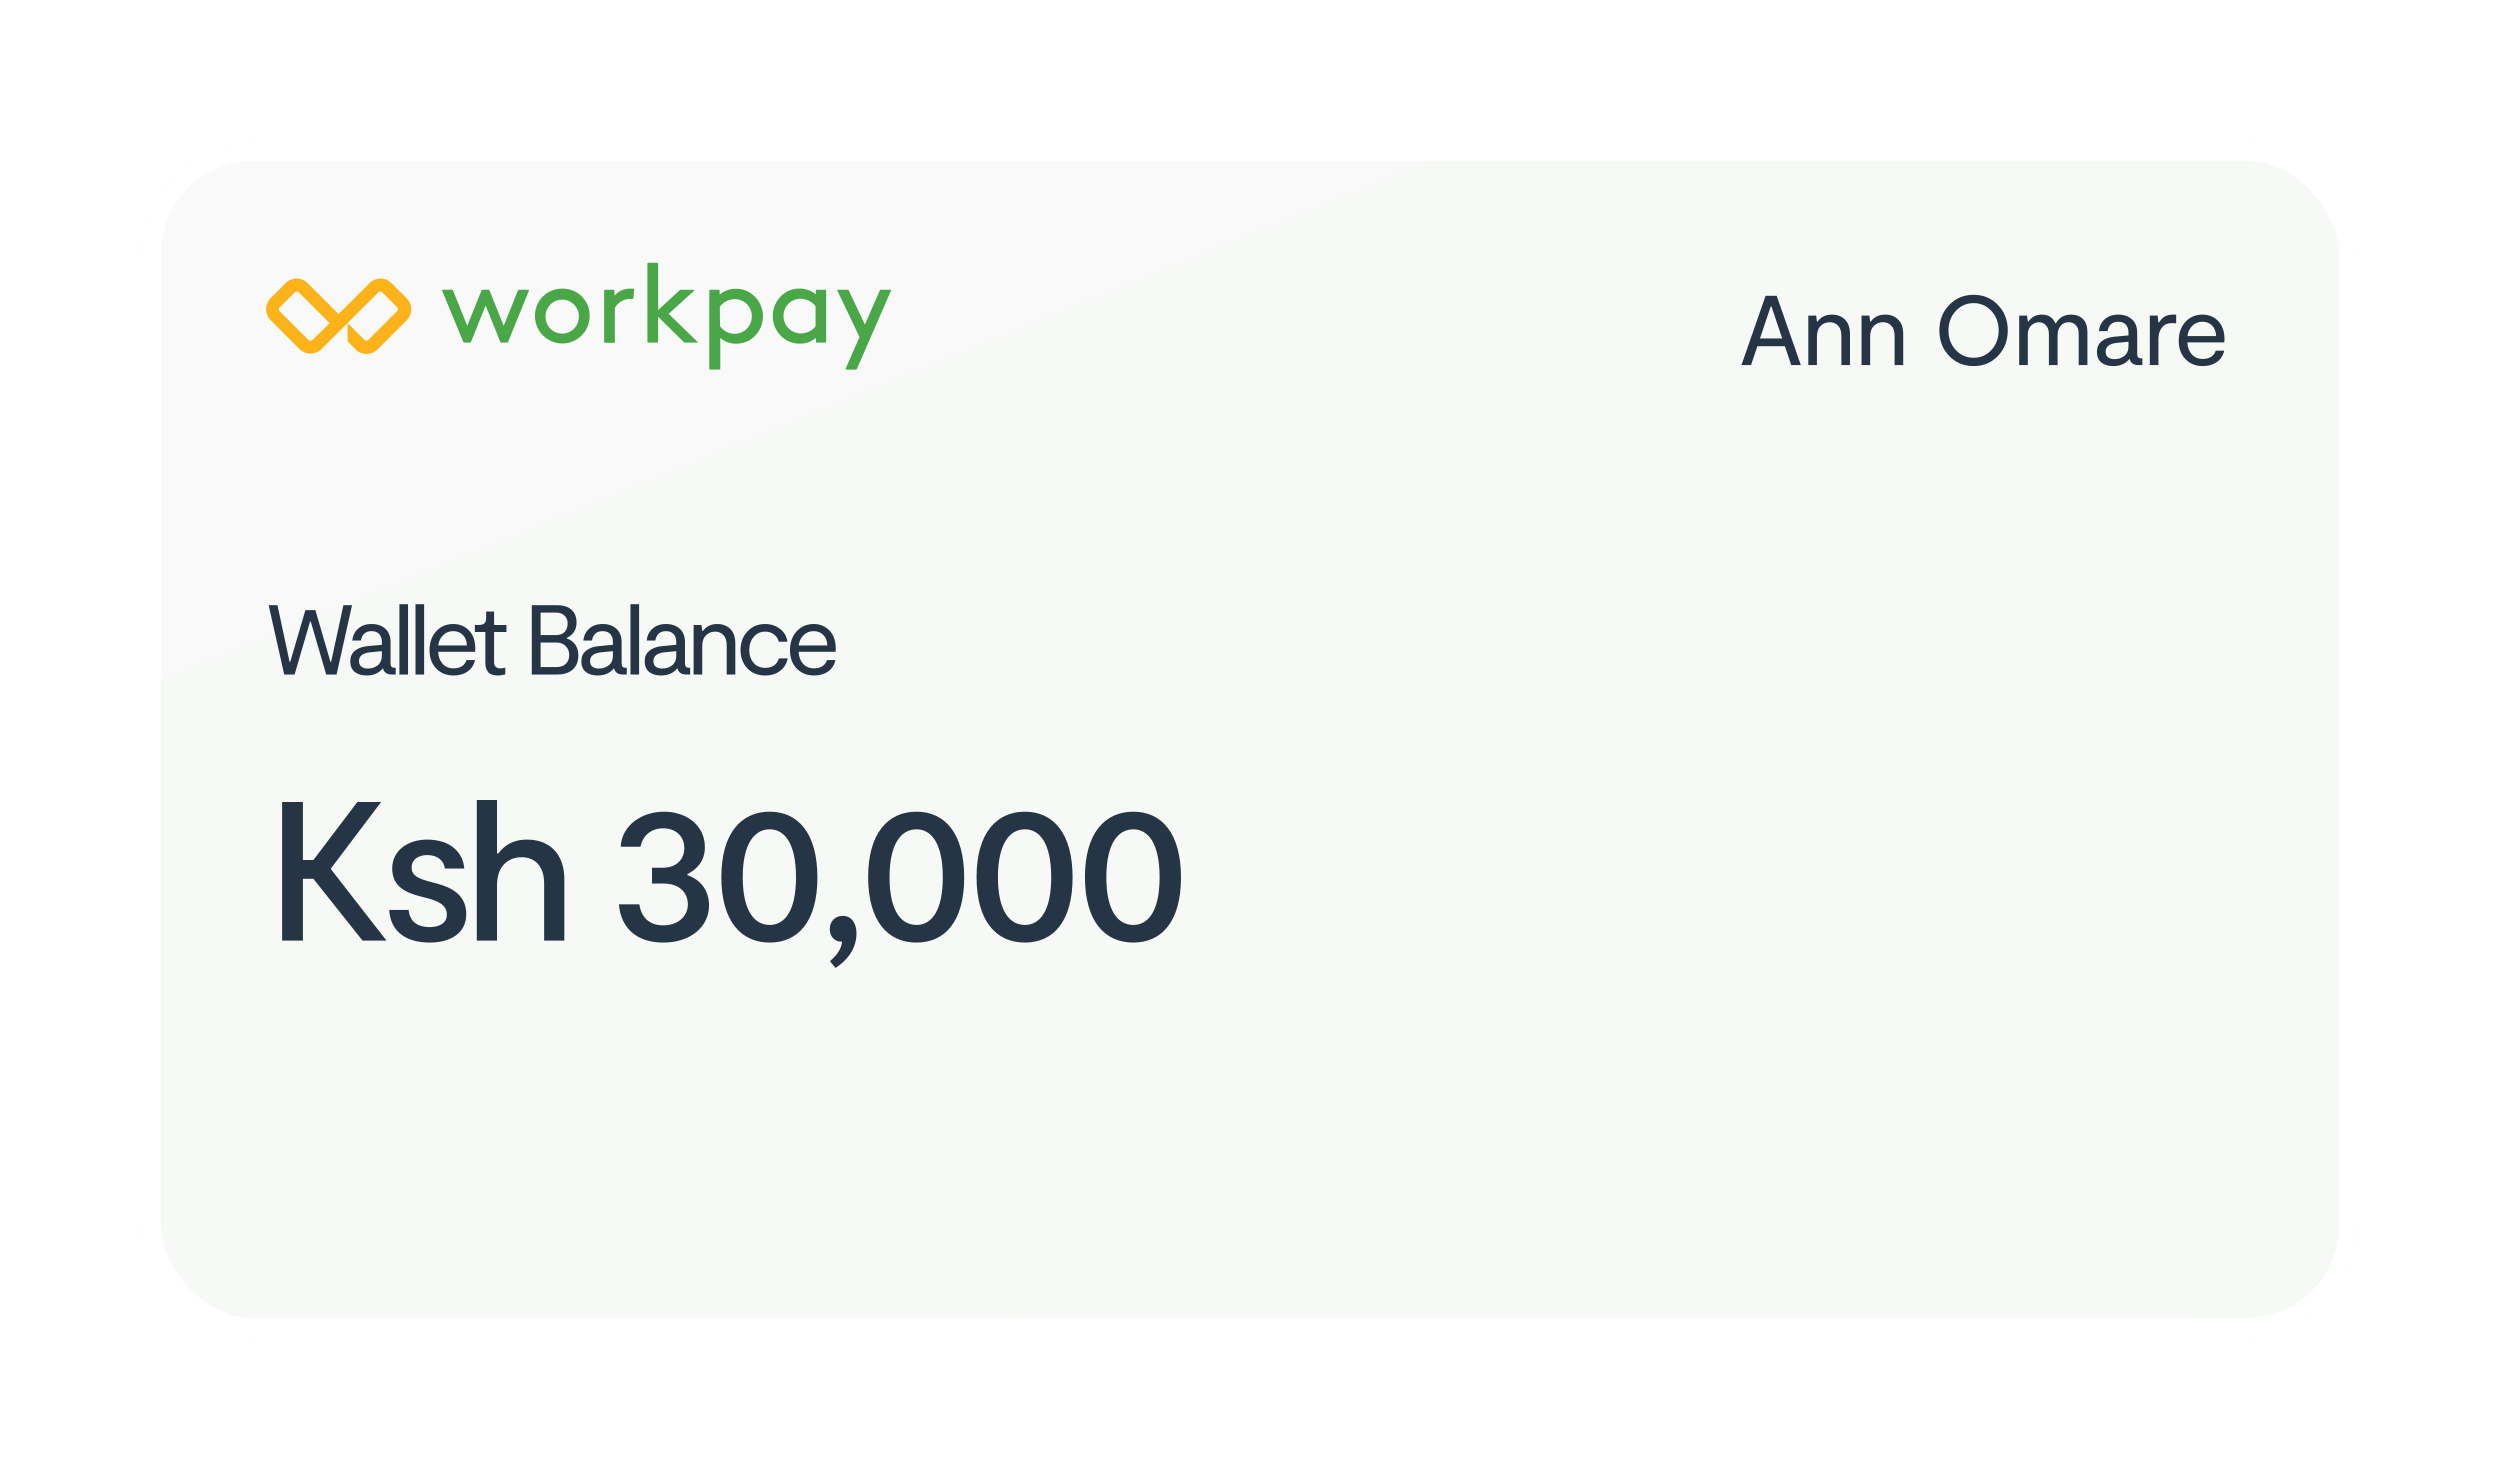 <svg width="404" height="239" viewBox="0 0 404 239" fill="none" xmlns="http://www.w3.org/2000/svg">
<g filter="url(#filter0_bd_83_16)">
<rect x="23" y="19" width="358" height="193" rx="18" fill="url(#paint0_linear_83_16)" fill-opacity="0.5"/>
<rect x="24.5" y="20.5" width="355" height="190" rx="16.5" stroke="white" stroke-width="3"/>
</g>
<path d="M58.584 152H62.456L53.496 140.48V140.32L61.592 129.6H57.752L50.648 138.976H48.952V129.6H45.592V152H48.952V142.016H50.648L58.584 152ZM69.458 152.32C72.658 152.32 75.346 150.912 75.346 147.712C75.346 144.672 73.074 143.456 70.61 142.784L69.394 142.464C67.826 142.016 66.514 141.6 66.514 140.192C66.514 138.88 67.634 138.176 69.042 138.176C70.706 138.176 71.73 139.072 71.89 140.352H75.026C74.866 137.984 73.042 135.68 69.01 135.68C66.002 135.68 63.378 137.376 63.378 140.352C63.378 143.424 65.842 144.288 67.826 144.832L69.074 145.152C70.738 145.6 72.21 146.208 72.21 147.808C72.21 149.248 70.898 149.824 69.426 149.824C67.666 149.824 66.226 149.088 66.034 147.04H62.898C63.058 150.176 65.202 152.32 69.458 152.32ZM85.213 135.68C82.749 135.68 81.436 136.704 80.54 137.92H80.317V129.28H77.052V152H80.317V143.04C80.317 139.872 82.204 138.528 84.284 138.528C86.332 138.528 87.933 139.84 87.933 142.784V152H91.197V142.08C91.197 137.952 88.764 135.68 85.213 135.68ZM111.094 141.44V141.248C112.438 140.576 113.91 139.296 113.91 136.896C113.91 133.344 110.87 131.168 107.318 131.168C103.702 131.168 100.47 133.376 100.31 136.832H103.51C103.894 134.88 105.366 133.856 107.158 133.856C109.206 133.856 110.582 135.136 110.582 137.056C110.582 139.008 109.174 140.224 107.126 140.224H105.366V142.784H107.254C109.718 142.784 111.158 144.192 111.158 146.144C111.158 148.096 109.558 149.536 107.158 149.536C104.662 149.536 103.574 147.936 103.318 146.144H100.022C100.31 149.92 102.838 152.32 107.19 152.32C111.606 152.32 114.582 149.76 114.582 146.304C114.582 143.84 113.142 142.112 111.094 141.44ZM124.379 152.32C128.923 152.32 132.091 148.992 132.091 141.792C132.091 134.624 128.955 131.168 124.379 131.168C119.803 131.168 116.571 134.624 116.571 141.728C116.571 148.928 119.803 152.32 124.379 152.32ZM124.379 149.472C121.947 149.472 120.027 147.264 120.027 141.76C120.027 136.288 121.947 134.016 124.379 134.016C126.811 134.016 128.635 136.32 128.635 141.76C128.635 147.168 126.843 149.472 124.379 149.472ZM136.2 148C135.016 148 134.088 148.832 134.088 150.144C134.088 151.52 135.112 152.256 136.072 152.16C136.008 153.344 135.144 154.464 134.12 155.328L135.016 156.416C136.552 155.456 138.408 153.6 138.408 150.816C138.408 149.216 137.608 148 136.2 148ZM148.101 152.32C152.645 152.32 155.813 148.992 155.813 141.792C155.813 134.624 152.677 131.168 148.101 131.168C143.525 131.168 140.293 134.624 140.293 141.728C140.293 148.928 143.525 152.32 148.101 152.32ZM148.101 149.472C145.669 149.472 143.749 147.264 143.749 141.76C143.749 136.288 145.669 134.016 148.101 134.016C150.533 134.016 152.357 136.32 152.357 141.76C152.357 147.168 150.565 149.472 148.101 149.472ZM165.619 152.32C170.163 152.32 173.331 148.992 173.331 141.792C173.331 134.624 170.195 131.168 165.619 131.168C161.043 131.168 157.811 134.624 157.811 141.728C157.811 148.928 161.043 152.32 165.619 152.32ZM165.619 149.472C163.187 149.472 161.267 147.264 161.267 141.76C161.267 136.288 163.187 134.016 165.619 134.016C168.051 134.016 169.875 136.32 169.875 141.76C169.875 147.168 168.083 149.472 165.619 149.472ZM183.136 152.32C187.68 152.32 190.848 148.992 190.848 141.792C190.848 134.624 187.712 131.168 183.136 131.168C178.56 131.168 175.328 134.624 175.328 141.728C175.328 148.928 178.56 152.32 183.136 152.32ZM183.136 149.472C180.704 149.472 178.784 147.264 178.784 141.76C178.784 136.288 180.704 134.016 183.136 134.016C185.568 134.016 187.392 136.32 187.392 141.76C187.392 147.168 185.6 149.472 183.136 149.472Z" fill="#253545"/>
<path d="M55.496 97.8H56.888L54.392 109H52.712L50.216 100.44H50.104L47.608 109H45.928L43.416 97.8H44.84L46.792 106.952H46.904L49.352 98.6H50.968L53.4 106.952H53.512L55.496 97.8ZM63.739 107.912H63.947V109H63.307C62.517 109 62.043 108.659 61.883 107.976C61.264 108.765 60.384 109.16 59.243 109.16C58.453 109.16 57.813 108.968 57.323 108.584C56.843 108.189 56.603 107.619 56.603 106.872C56.603 106.147 56.848 105.581 57.339 105.176C57.84 104.76 58.501 104.509 59.323 104.424L61.707 104.2V103.752C61.707 103.197 61.563 102.765 61.275 102.456C60.987 102.147 60.576 101.992 60.043 101.992C59.083 101.992 58.507 102.499 58.315 103.512H56.923C57.008 102.723 57.323 102.083 57.867 101.592C58.421 101.091 59.147 100.84 60.043 100.84C60.971 100.84 61.712 101.096 62.267 101.608C62.832 102.12 63.115 102.845 63.115 103.784V107.256C63.115 107.693 63.323 107.912 63.739 107.912ZM61.707 105.928V105.224L59.771 105.416C59.227 105.469 58.795 105.613 58.475 105.848C58.165 106.083 58.011 106.408 58.011 106.824C58.011 107.24 58.144 107.549 58.411 107.752C58.677 107.944 59.019 108.04 59.435 108.04C60.043 108.04 60.571 107.869 61.019 107.528C61.477 107.176 61.707 106.643 61.707 105.928ZM64.544 109V97.64H65.936V109H64.544ZM67.146 109V97.64H68.538V109H67.146ZM76.806 104.84C76.806 104.915 76.795 105.08 76.774 105.336H70.806C70.849 106.136 71.088 106.781 71.526 107.272C71.974 107.763 72.566 108.008 73.302 108.008C73.825 108.008 74.267 107.896 74.63 107.672C75.003 107.437 75.259 107.101 75.398 106.664H76.758C76.587 107.453 76.192 108.067 75.574 108.504C74.955 108.941 74.198 109.16 73.302 109.16C72.16 109.16 71.227 108.787 70.502 108.04C69.776 107.293 69.414 106.307 69.414 105.08C69.414 103.811 69.776 102.787 70.502 102.008C71.227 101.229 72.139 100.84 73.238 100.84C74.262 100.84 75.11 101.187 75.782 101.88C76.465 102.573 76.806 103.56 76.806 104.84ZM74.822 102.632C74.416 102.205 73.888 101.992 73.238 101.992C72.587 101.992 72.038 102.216 71.59 102.664C71.153 103.101 70.897 103.651 70.822 104.312H75.446C75.435 103.619 75.227 103.059 74.822 102.632ZM80.483 109.16C79.725 109.16 79.192 108.973 78.883 108.6C78.584 108.216 78.435 107.747 78.435 107.192V102.136H76.739V101H77.283C77.752 101 78.083 100.915 78.275 100.744C78.467 100.563 78.563 100.253 78.563 99.816V98.824H79.843V101H81.843V102.136H79.843V107C79.843 107.672 80.179 108.008 80.851 108.008C81.107 108.008 81.373 107.965 81.651 107.88V108.984C81.224 109.101 80.835 109.16 80.483 109.16ZM91.586 103.16C92.834 103.629 93.458 104.557 93.458 105.944C93.458 106.904 93.154 107.656 92.546 108.2C91.948 108.733 91.116 109 90.05 109H85.938V97.8H90.018C91.052 97.8 91.836 98.051 92.37 98.552C92.903 99.043 93.17 99.72 93.17 100.584C93.17 101.757 92.642 102.589 91.586 103.08V103.16ZM87.362 99V102.632H89.842C90.439 102.632 90.903 102.467 91.234 102.136C91.564 101.795 91.73 101.341 91.73 100.776C91.73 100.221 91.559 99.789 91.218 99.48C90.887 99.16 90.444 99 89.89 99H87.362ZM89.938 107.8C90.578 107.8 91.079 107.624 91.442 107.272C91.804 106.92 91.986 106.451 91.986 105.864C91.986 105.267 91.799 104.781 91.426 104.408C91.052 104.024 90.551 103.832 89.922 103.832H87.362V107.8H89.938ZM101.081 107.912H101.289V109H100.649C99.86 109 99.385 108.659 99.225 107.976C98.606 108.765 97.727 109.16 96.585 109.16C95.796 109.16 95.156 108.968 94.665 108.584C94.185 108.189 93.945 107.619 93.945 106.872C93.945 106.147 94.191 105.581 94.681 105.176C95.183 104.76 95.844 104.509 96.665 104.424L99.049 104.2V103.752C99.049 103.197 98.905 102.765 98.617 102.456C98.329 102.147 97.918 101.992 97.385 101.992C96.425 101.992 95.849 102.499 95.657 103.512H94.265C94.35 102.723 94.665 102.083 95.209 101.592C95.764 101.091 96.489 100.84 97.385 100.84C98.313 100.84 99.055 101.096 99.609 101.608C100.174 102.12 100.457 102.845 100.457 103.784V107.256C100.457 107.693 100.665 107.912 101.081 107.912ZM99.049 105.928V105.224L97.113 105.416C96.569 105.469 96.137 105.613 95.817 105.848C95.508 106.083 95.353 106.408 95.353 106.824C95.353 107.24 95.487 107.549 95.753 107.752C96.02 107.944 96.361 108.04 96.777 108.04C97.385 108.04 97.913 107.869 98.361 107.528C98.82 107.176 99.049 106.643 99.049 105.928ZM101.886 109V97.64H103.278V109H101.886ZM111.317 107.912H111.525V109H110.885C110.096 109 109.621 108.659 109.461 107.976C108.843 108.765 107.963 109.16 106.821 109.16C106.032 109.16 105.392 108.968 104.901 108.584C104.421 108.189 104.181 107.619 104.181 106.872C104.181 106.147 104.427 105.581 104.917 105.176C105.419 104.76 106.08 104.509 106.901 104.424L109.285 104.2V103.752C109.285 103.197 109.141 102.765 108.853 102.456C108.565 102.147 108.155 101.992 107.621 101.992C106.661 101.992 106.085 102.499 105.893 103.512H104.501C104.587 102.723 104.901 102.083 105.445 101.592C106 101.091 106.725 100.84 107.621 100.84C108.549 100.84 109.291 101.096 109.845 101.608C110.411 102.12 110.693 102.845 110.693 103.784V107.256C110.693 107.693 110.901 107.912 111.317 107.912ZM109.285 105.928V105.224L107.349 105.416C106.805 105.469 106.373 105.613 106.053 105.848C105.744 106.083 105.589 106.408 105.589 106.824C105.589 107.24 105.723 107.549 105.989 107.752C106.256 107.944 106.597 108.04 107.013 108.04C107.621 108.04 108.149 107.869 108.597 107.528C109.056 107.176 109.285 106.643 109.285 105.928ZM112.091 109V101H113.355L113.483 101.96H113.595C114.139 101.213 114.913 100.84 115.915 100.84C116.79 100.84 117.494 101.112 118.027 101.656C118.561 102.2 118.827 102.973 118.827 103.976V109H117.435V104.28C117.435 103.544 117.259 102.995 116.907 102.632C116.566 102.259 116.118 102.072 115.563 102.072C114.977 102.072 114.481 102.275 114.075 102.68C113.681 103.075 113.483 103.661 113.483 104.44V109H112.091ZM123.655 109.16C122.461 109.16 121.495 108.771 120.759 107.992C120.034 107.213 119.671 106.232 119.671 105.048C119.671 103.832 120.045 102.829 120.791 102.04C121.538 101.24 122.487 100.84 123.639 100.84C124.557 100.84 125.351 101.096 126.023 101.608C126.706 102.109 127.117 102.808 127.255 103.704H125.847C125.741 103.235 125.49 102.845 125.095 102.536C124.701 102.227 124.215 102.072 123.639 102.072C122.893 102.072 122.279 102.355 121.799 102.92C121.319 103.485 121.079 104.195 121.079 105.048C121.079 105.88 121.314 106.568 121.783 107.112C122.253 107.656 122.877 107.928 123.655 107.928C124.807 107.928 125.549 107.416 125.879 106.392H127.287C127.138 107.235 126.733 107.907 126.071 108.408C125.421 108.909 124.615 109.16 123.655 109.16ZM135.056 104.84C135.056 104.915 135.046 105.08 135.024 105.336H129.056C129.099 106.136 129.339 106.781 129.776 107.272C130.224 107.763 130.816 108.008 131.552 108.008C132.075 108.008 132.518 107.896 132.88 107.672C133.254 107.437 133.51 107.101 133.648 106.664H135.008C134.838 107.453 134.443 108.067 133.824 108.504C133.206 108.941 132.448 109.16 131.552 109.16C130.411 109.16 129.478 108.787 128.752 108.04C128.027 107.293 127.664 106.307 127.664 105.08C127.664 103.811 128.027 102.787 128.752 102.008C129.478 101.229 130.39 100.84 131.488 100.84C132.512 100.84 133.36 101.187 134.032 101.88C134.715 102.573 135.056 103.56 135.056 104.84ZM133.072 102.632C132.667 102.205 132.139 101.992 131.488 101.992C130.838 101.992 130.288 102.216 129.84 102.664C129.403 103.101 129.147 103.651 129.072 104.312H133.696C133.686 103.619 133.478 103.059 133.072 102.632Z" fill="#253545"/>
<path d="M289.464 59L288.44 55.944H283.992L282.968 59H281.416L285.32 47.8H287.112L291.016 59H289.464ZM284.408 54.696H288.008L286.264 49.512H286.152L284.408 54.696ZM292.222 59V51H293.486L293.614 51.96H293.726C294.27 51.213 295.043 50.84 296.046 50.84C296.921 50.84 297.625 51.112 298.158 51.656C298.691 52.2 298.958 52.973 298.958 53.976V59H297.566V54.28C297.566 53.544 297.39 52.995 297.038 52.632C296.697 52.259 296.249 52.072 295.694 52.072C295.107 52.072 294.611 52.275 294.206 52.68C293.811 53.075 293.614 53.661 293.614 54.44V59H292.222ZM300.824 59V51H302.088L302.216 51.96H302.328C302.872 51.213 303.645 50.84 304.648 50.84C305.522 50.84 306.226 51.112 306.76 51.656C307.293 52.2 307.56 52.973 307.56 53.976V59H306.168V54.28C306.168 53.544 305.992 52.995 305.64 52.632C305.298 52.259 304.85 52.072 304.296 52.072C303.709 52.072 303.213 52.275 302.808 52.68C302.413 53.075 302.216 53.661 302.216 54.44V59H300.824ZM322.873 57.512C321.828 58.611 320.516 59.16 318.937 59.16C317.358 59.16 316.041 58.616 314.985 57.528C313.929 56.429 313.401 55.053 313.401 53.4C313.401 51.757 313.929 50.387 314.985 49.288C316.041 48.189 317.358 47.64 318.937 47.64C320.505 47.64 321.817 48.189 322.873 49.288C323.929 50.387 324.457 51.757 324.457 53.4C324.457 55.032 323.929 56.403 322.873 57.512ZM316.041 56.552C316.82 57.395 317.785 57.816 318.937 57.816C320.089 57.816 321.049 57.395 321.817 56.552C322.596 55.699 322.985 54.648 322.985 53.4C322.985 52.152 322.596 51.107 321.817 50.264C321.049 49.411 320.089 48.984 318.937 48.984C317.785 48.984 316.82 49.411 316.041 50.264C315.262 51.107 314.873 52.152 314.873 53.4C314.873 54.648 315.262 55.699 316.041 56.552ZM326.301 59V51H327.565L327.693 51.96H327.805C328.317 51.213 329.037 50.84 329.965 50.84C331.021 50.84 331.747 51.309 332.141 52.248H332.237C332.76 51.309 333.581 50.84 334.701 50.84C335.491 50.84 336.125 51.08 336.605 51.56C337.085 52.04 337.325 52.733 337.325 53.64V59H335.917V53.912C335.917 53.315 335.763 52.861 335.453 52.552C335.144 52.232 334.76 52.072 334.301 52.072C333.768 52.072 333.336 52.264 333.005 52.648C332.675 53.021 332.509 53.512 332.509 54.12V59H331.101V54.024C331.101 53.395 330.947 52.915 330.637 52.584C330.339 52.243 329.955 52.072 329.485 52.072C329.016 52.072 328.6 52.248 328.237 52.6C327.875 52.941 327.693 53.437 327.693 54.088V59H326.301ZM345.997 57.912H346.205V59H345.565C344.776 59 344.301 58.659 344.141 57.976C343.523 58.765 342.643 59.16 341.501 59.16C340.712 59.16 340.072 58.968 339.581 58.584C339.101 58.189 338.861 57.619 338.861 56.872C338.861 56.147 339.107 55.581 339.597 55.176C340.099 54.76 340.76 54.509 341.581 54.424L343.965 54.2V53.752C343.965 53.197 343.821 52.765 343.533 52.456C343.245 52.147 342.835 51.992 342.301 51.992C341.341 51.992 340.765 52.499 340.573 53.512H339.181C339.267 52.723 339.581 52.083 340.125 51.592C340.68 51.091 341.405 50.84 342.301 50.84C343.229 50.84 343.971 51.096 344.525 51.608C345.091 52.12 345.373 52.845 345.373 53.784V57.256C345.373 57.693 345.581 57.912 345.997 57.912ZM343.965 55.928V55.224L342.029 55.416C341.485 55.469 341.053 55.613 340.733 55.848C340.424 56.083 340.269 56.408 340.269 56.824C340.269 57.24 340.403 57.549 340.669 57.752C340.936 57.944 341.277 58.04 341.693 58.04C342.301 58.04 342.829 57.869 343.277 57.528C343.736 57.176 343.965 56.643 343.965 55.928ZM347.411 59V51H348.675L348.803 52.104H348.915C349.15 51.699 349.438 51.389 349.779 51.176C350.121 50.952 350.595 50.84 351.203 50.84H351.667V52.248C351.507 52.227 351.267 52.216 350.947 52.216C350.265 52.216 349.737 52.456 349.363 52.936C348.99 53.405 348.803 54.029 348.803 54.808V59H347.411ZM359.477 54.84C359.477 54.915 359.466 55.08 359.445 55.336H353.477C353.519 56.136 353.759 56.781 354.197 57.272C354.645 57.763 355.237 58.008 355.973 58.008C356.495 58.008 356.938 57.896 357.301 57.672C357.674 57.437 357.93 57.101 358.069 56.664H359.429C359.258 57.453 358.863 58.067 358.245 58.504C357.626 58.941 356.869 59.16 355.973 59.16C354.831 59.16 353.898 58.787 353.173 58.04C352.447 57.293 352.085 56.307 352.085 55.08C352.085 53.811 352.447 52.787 353.173 52.008C353.898 51.229 354.81 50.84 355.909 50.84C356.933 50.84 357.781 51.187 358.453 51.88C359.135 52.573 359.477 53.56 359.477 54.84ZM357.493 52.632C357.087 52.205 356.559 51.992 355.909 51.992C355.258 51.992 354.709 52.216 354.261 52.664C353.823 53.101 353.567 53.651 353.493 54.312H358.117C358.106 53.619 357.898 53.059 357.493 52.632Z" fill="#253545"/>
<path d="M79.105 46.933L81.401 52.657L83.699 46.933C83.713 46.9 83.736 46.872 83.766 46.852C83.796 46.832 83.831 46.821 83.867 46.821H85.398C85.412 46.822 85.426 46.826 85.439 46.833C85.451 46.84 85.462 46.849 85.47 46.861C85.478 46.873 85.483 46.886 85.485 46.9C85.488 46.914 85.486 46.929 85.482 46.942L82.102 55.253C82.089 55.285 82.067 55.313 82.039 55.333C82.011 55.353 81.978 55.364 81.943 55.365H81.009C80.975 55.364 80.942 55.353 80.913 55.333C80.885 55.313 80.863 55.285 80.851 55.253L78.479 49.371L76.116 55.254C76.106 55.287 76.085 55.316 76.056 55.337C76.027 55.357 75.993 55.367 75.958 55.366H75.024C74.989 55.366 74.955 55.355 74.927 55.335C74.898 55.315 74.877 55.286 74.865 55.254L71.438 46.943C71.432 46.93 71.429 46.916 71.43 46.902C71.43 46.888 71.434 46.874 71.442 46.862C71.449 46.849 71.46 46.839 71.472 46.832C71.485 46.825 71.499 46.822 71.513 46.822H73.053C73.087 46.823 73.121 46.834 73.149 46.854C73.177 46.874 73.199 46.901 73.211 46.934L75.508 52.658L77.816 46.933C77.827 46.9 77.849 46.872 77.877 46.852C77.906 46.831 77.94 46.821 77.975 46.821H78.908C78.949 46.816 78.99 46.824 79.025 46.844C79.061 46.864 79.088 46.895 79.104 46.933H79.105Z" fill="#49A747"/>
<path d="M90.852 46.644C91.44 46.629 92.024 46.733 92.57 46.952C93.115 47.17 93.611 47.497 94.026 47.913C94.441 48.329 94.766 48.825 94.983 49.371C95.2 49.917 95.303 50.502 95.287 51.089C95.287 52.26 94.821 53.384 93.993 54.212C93.165 55.04 92.041 55.506 90.87 55.506C89.698 55.506 88.575 55.04 87.747 54.212C86.918 53.384 86.453 52.26 86.453 51.089C86.438 50.505 86.541 49.924 86.756 49.381C86.971 48.838 87.294 48.344 87.705 47.928C88.116 47.513 88.606 47.185 89.147 46.965C89.688 46.744 90.268 46.635 90.852 46.644V46.644ZM90.852 53.909C91.215 53.909 91.574 53.836 91.908 53.694C92.242 53.552 92.543 53.344 92.794 53.082C93.045 52.82 93.241 52.511 93.369 52.171C93.498 51.832 93.556 51.47 93.54 51.108C93.54 50.395 93.257 49.71 92.753 49.206C92.249 48.702 91.564 48.418 90.851 48.418C90.138 48.418 89.454 48.702 88.95 49.206C88.445 49.71 88.162 50.395 88.162 51.108C88.147 51.47 88.205 51.832 88.334 52.172C88.462 52.511 88.658 52.821 88.909 53.083C89.16 53.344 89.462 53.553 89.796 53.695C90.13 53.837 90.489 53.91 90.852 53.909V53.909Z" fill="#49A747"/>
<path d="M102.365 48.157C102.361 48.181 102.353 48.203 102.341 48.224C102.329 48.244 102.313 48.261 102.294 48.275C102.274 48.289 102.253 48.299 102.23 48.304C102.207 48.31 102.183 48.311 102.159 48.307C101.994 48.296 101.829 48.296 101.664 48.307C101.19 48.335 100.731 48.482 100.328 48.733C99.925 48.984 99.591 49.332 99.357 49.745V55.216C99.359 55.24 99.355 55.264 99.346 55.286C99.338 55.308 99.325 55.328 99.308 55.345C99.291 55.362 99.271 55.375 99.249 55.383C99.227 55.392 99.203 55.395 99.18 55.394H97.808C97.784 55.395 97.761 55.392 97.739 55.383C97.716 55.375 97.696 55.362 97.68 55.345C97.663 55.328 97.65 55.308 97.641 55.286C97.633 55.264 97.629 55.24 97.631 55.216V46.999C97.629 46.976 97.633 46.952 97.641 46.93C97.65 46.908 97.663 46.888 97.68 46.871C97.696 46.854 97.716 46.841 97.739 46.833C97.761 46.824 97.784 46.821 97.808 46.822H99.134C99.157 46.822 99.18 46.826 99.201 46.836C99.222 46.844 99.24 46.858 99.256 46.874C99.272 46.891 99.284 46.911 99.292 46.932C99.3 46.954 99.303 46.977 99.302 46.999V47.802C99.605 47.428 99.99 47.13 100.427 46.929C100.865 46.728 101.342 46.631 101.823 46.645H102.327C102.35 46.646 102.372 46.651 102.392 46.662C102.413 46.672 102.43 46.686 102.445 46.704C102.459 46.722 102.469 46.742 102.474 46.764C102.48 46.786 102.481 46.809 102.477 46.831L102.365 48.157Z" fill="#49A747"/>
<path d="M112.683 55.366H110.694C110.627 55.365 110.563 55.338 110.516 55.291L106.352 51.182V55.188C106.353 55.211 106.35 55.234 106.342 55.255C106.334 55.277 106.322 55.297 106.306 55.313C106.29 55.33 106.271 55.343 106.25 55.352C106.229 55.361 106.207 55.366 106.184 55.366H104.8C104.753 55.366 104.708 55.347 104.675 55.314C104.642 55.28 104.623 55.235 104.623 55.188V42.629C104.625 42.583 104.645 42.54 104.679 42.509C104.712 42.478 104.756 42.461 104.802 42.461H106.185C106.23 42.461 106.272 42.479 106.304 42.51C106.335 42.542 106.353 42.584 106.353 42.629V50.099L109.844 46.896C109.891 46.856 109.95 46.833 110.012 46.831H112.094C112.113 46.828 112.132 46.831 112.148 46.84C112.165 46.849 112.178 46.863 112.185 46.88C112.193 46.897 112.194 46.916 112.189 46.935C112.185 46.953 112.174 46.969 112.16 46.98L108.051 50.715L112.72 55.253C112.73 55.273 112.731 55.296 112.724 55.317C112.717 55.338 112.702 55.355 112.683 55.365V55.366Z" fill="#49A747"/>
<path d="M116.175 59.726H114.792C114.769 59.726 114.746 59.721 114.725 59.712C114.704 59.703 114.685 59.69 114.669 59.673C114.654 59.657 114.641 59.637 114.634 59.616C114.626 59.594 114.622 59.571 114.624 59.549V46.999C114.622 46.976 114.626 46.953 114.634 46.932C114.641 46.91 114.654 46.891 114.669 46.874C114.685 46.857 114.704 46.844 114.725 46.835C114.746 46.826 114.769 46.821 114.792 46.821H116.117C116.165 46.821 116.21 46.84 116.243 46.873C116.276 46.907 116.295 46.952 116.295 46.999V47.606C117.041 46.978 117.992 46.646 118.967 46.672C119.7 46.662 120.422 46.849 121.058 47.214C121.735 47.609 122.297 48.173 122.69 48.85C123.083 49.528 123.293 50.296 123.299 51.08C123.306 51.863 123.109 52.634 122.727 53.319C122.346 54.003 121.793 54.576 121.124 54.983C120.467 55.349 119.728 55.542 118.976 55.542C118.031 55.559 117.114 55.226 116.399 54.608V59.549C116.4 59.576 116.394 59.604 116.383 59.629C116.371 59.655 116.353 59.677 116.332 59.694C116.31 59.711 116.284 59.723 116.257 59.729C116.23 59.734 116.201 59.733 116.175 59.726H116.175ZM116.352 52.731C116.623 53.101 116.975 53.403 117.382 53.613C117.789 53.824 118.238 53.937 118.696 53.945C119.439 53.945 120.152 53.65 120.677 53.125C121.202 52.6 121.497 51.887 121.497 51.144C121.506 50.779 121.441 50.415 121.307 50.075C121.173 49.735 120.972 49.425 120.716 49.164C120.46 48.903 120.154 48.696 119.817 48.555C119.48 48.414 119.118 48.342 118.752 48.343C118.281 48.345 117.817 48.455 117.396 48.666C116.975 48.877 116.608 49.182 116.325 49.557L116.352 52.731Z" fill="#49A747"/>
<path d="M131.853 54.6C131.12 55.224 130.183 55.556 129.22 55.534C128.468 55.535 127.728 55.342 127.072 54.974C126.402 54.568 125.847 53.995 125.462 53.313C125.077 52.63 124.875 51.859 124.875 51.075C124.875 50.291 125.077 49.52 125.462 48.837C125.847 48.154 126.402 47.583 127.072 47.177C127.708 46.81 128.431 46.623 129.164 46.635C130.138 46.611 131.087 46.943 131.834 47.569V46.999C131.833 46.976 131.837 46.953 131.844 46.932C131.852 46.91 131.864 46.891 131.88 46.874C131.896 46.858 131.915 46.844 131.936 46.835C131.957 46.826 131.98 46.822 132.002 46.822H133.328C133.375 46.822 133.421 46.84 133.454 46.874C133.487 46.907 133.506 46.952 133.506 46.999V55.188C133.506 55.235 133.487 55.281 133.454 55.314C133.421 55.347 133.375 55.366 133.328 55.366H132.021C131.998 55.366 131.975 55.361 131.954 55.352C131.933 55.343 131.914 55.33 131.899 55.313C131.883 55.297 131.871 55.277 131.863 55.255C131.855 55.234 131.852 55.211 131.853 55.188L131.853 54.6ZM131.797 49.492C131.511 49.117 131.142 48.812 130.72 48.602C130.297 48.391 129.832 48.281 129.36 48.279C128.994 48.277 128.632 48.349 128.295 48.49C127.958 48.631 127.652 48.838 127.396 49.099C127.14 49.36 126.939 49.67 126.805 50.01C126.671 50.35 126.606 50.713 126.615 51.079C126.615 51.822 126.91 52.534 127.435 53.059C127.96 53.585 128.673 53.88 129.416 53.88C129.874 53.885 130.328 53.783 130.741 53.584C131.154 53.385 131.515 53.093 131.797 52.731L131.797 49.492Z" fill="#49A747"/>
<path d="M136.643 59.605L138.902 54.469L135.308 46.943C135.301 46.93 135.298 46.916 135.299 46.902C135.3 46.888 135.304 46.874 135.311 46.862C135.319 46.849 135.329 46.839 135.342 46.832C135.354 46.825 135.368 46.822 135.382 46.822H136.942C136.991 46.822 137.038 46.836 137.08 46.863C137.121 46.889 137.154 46.927 137.175 46.971L139.771 52.452L142.18 46.924C142.193 46.893 142.215 46.866 142.244 46.848C142.272 46.83 142.305 46.82 142.339 46.821H143.917C143.931 46.821 143.945 46.825 143.957 46.832C143.97 46.839 143.98 46.849 143.988 46.861C143.995 46.873 143.999 46.887 144 46.901C144.001 46.916 143.998 46.93 143.991 46.942L138.473 59.623C138.46 59.654 138.438 59.681 138.41 59.699C138.381 59.718 138.348 59.727 138.314 59.726H136.727C136.713 59.725 136.699 59.721 136.687 59.715C136.674 59.708 136.663 59.698 136.655 59.686C136.647 59.675 136.642 59.661 136.64 59.647C136.637 59.633 136.639 59.618 136.643 59.605Z" fill="#49A747"/>
<path d="M65.696 48.185L63.269 45.758C63.036 45.522 62.759 45.336 62.454 45.208C62.148 45.081 61.821 45.015 61.49 45.015C61.159 45.015 60.831 45.081 60.526 45.208C60.221 45.336 59.944 45.522 59.711 45.758L54.715 50.743L49.719 45.757C49.487 45.522 49.209 45.335 48.904 45.208C48.599 45.08 48.271 45.015 47.941 45.015C47.61 45.015 47.282 45.08 46.977 45.208C46.671 45.335 46.394 45.522 46.162 45.757L43.734 48.184C43.264 48.657 43 49.296 43 49.963C43 50.63 43.264 51.269 43.734 51.742L48.403 56.411C48.875 56.881 49.515 57.145 50.182 57.145C50.848 57.145 51.488 56.881 51.96 56.411L54.202 54.17L54.678 53.694L56.152 52.219L61.149 47.232C61.229 47.152 61.338 47.107 61.452 47.107C61.566 47.107 61.675 47.152 61.756 47.232L64.183 49.66C64.263 49.74 64.308 49.849 64.308 49.963C64.308 50.077 64.263 50.186 64.183 50.267L59.514 54.936C59.434 55.017 59.325 55.062 59.211 55.062C59.097 55.062 58.988 55.017 58.907 54.936L56.172 52.2V55.151L57.45 56.467C57.923 56.938 58.562 57.202 59.229 57.202C59.896 57.202 60.535 56.938 61.008 56.467L65.677 51.798C65.92 51.565 66.113 51.285 66.246 50.975C66.379 50.666 66.448 50.332 66.45 49.996C66.451 49.659 66.386 49.325 66.256 49.014C66.127 48.703 65.936 48.421 65.696 48.185H65.696ZM50.466 54.955C50.386 55.035 50.276 55.08 50.163 55.08C50.049 55.08 49.94 55.035 49.859 54.955L45.191 50.286C45.11 50.205 45.065 50.096 45.065 49.982C45.065 49.868 45.11 49.759 45.191 49.679L47.665 47.232C47.746 47.152 47.855 47.107 47.969 47.107C48.083 47.107 48.192 47.152 48.272 47.232L53.268 52.219L50.466 54.955Z" fill="#FCB319"/>
<defs>
<filter id="filter0_bd_83_16" x="0" y="-1" width="404" height="240" filterUnits="userSpaceOnUse" color-interpolation-filters="sRGB">
<feFlood flood-opacity="0" result="BackgroundImageFix"/>
<feGaussianBlur in="BackgroundImageFix" stdDeviation="10"/>
<feComposite in2="SourceAlpha" operator="in" result="effect1_backgroundBlur_83_16"/>
<feColorMatrix in="SourceAlpha" type="matrix" values="0 0 0 0 0 0 0 0 0 0 0 0 0 0 0 0 0 0 127 0" result="hardAlpha"/>
<feMorphology radius="1" operator="erode" in="SourceAlpha" result="effect2_dropShadow_83_16"/>
<feOffset dy="4"/>
<feGaussianBlur stdDeviation="12"/>
<feColorMatrix type="matrix" values="0 0 0 0 0.879 0 0 0 0 0.747 0 0 0 0 0.747 0 0 0 0.25 0"/>
<feBlend mode="normal" in2="effect1_backgroundBlur_83_16" result="effect2_dropShadow_83_16"/>
<feBlend mode="normal" in="SourceGraphic" in2="effect2_dropShadow_83_16" result="shape"/>
</filter>
<linearGradient id="paint0_linear_83_16" x1="36.685" y1="21.872" x2="148.198" y2="294.351" gradientUnits="userSpaceOnUse">
<stop stop-color="#F2F3F3"/>
<stop offset="1" stop-color="#EEF5EB"/>
</linearGradient>
</defs>
</svg>

